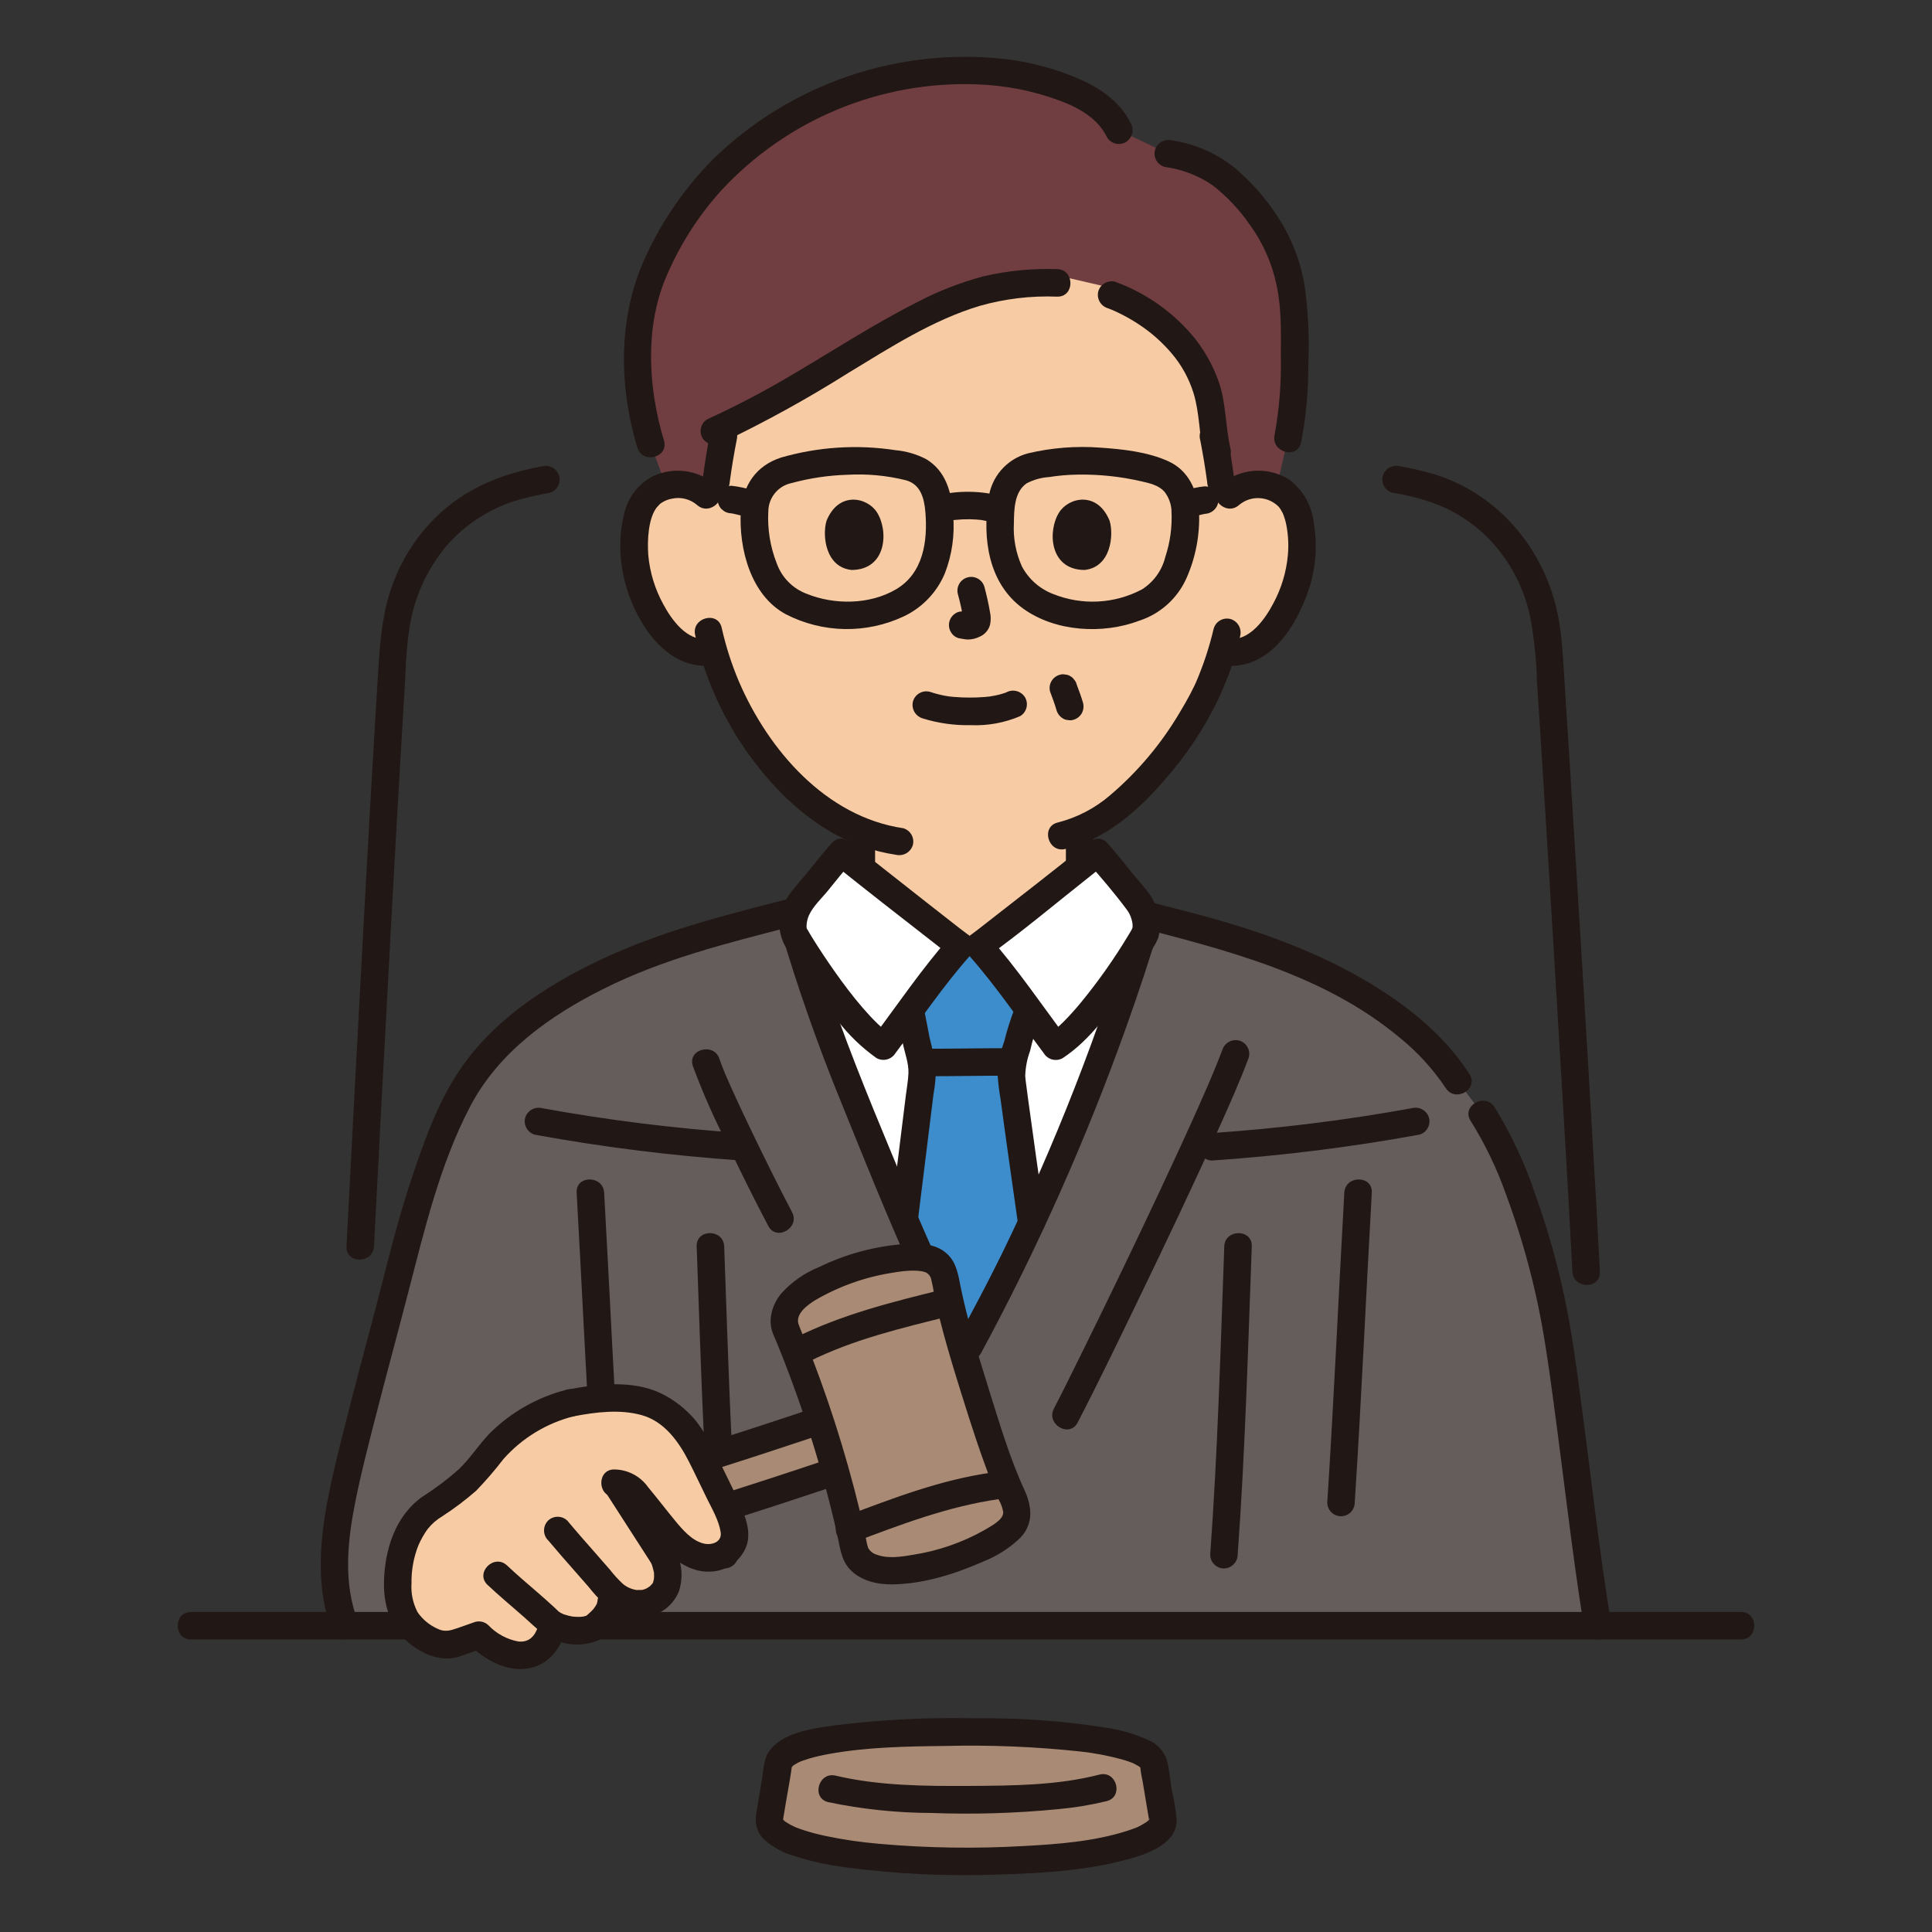 <?xml version="1.0" encoding="utf-8"?>
<!-- Generator: Adobe Illustrator 16.0.0, SVG Export Plug-In . SVG Version: 6.00 Build 0)  -->
<!DOCTYPE svg PUBLIC "-//W3C//DTD SVG 1.1//EN" "http://www.w3.org/Graphics/SVG/1.1/DTD/svg11.dtd">
<svg version="1.1" id="Layer_1" xmlns="http://www.w3.org/2000/svg" xmlns:xlink="http://www.w3.org/1999/xlink" x="0px" y="0px"
	 width="85px" height="85px" viewBox="0 0 85 85" enable-background="new 0 0 85 85" xml:space="preserve">
<rect x="0" y="0" width="85" height="85" fill="#333333" stroke="none"/>
<g>
	<path fill="#F7CBA4" d="M54.089,21.787c0.353-0.326,0.82-0.497,1.3-0.476c0.614-0.02,1.19,0.3,1.498,0.832
		c0.509,0.883,0.487,2.51,0.146,3.517c-0.242,0.713-0.639,1.804-1.595,2.585c-0.425,0.354-0.979,0.514-1.527,0.441l-0.146-0.025
		c-0.145,0.486-0.32,0.963-0.526,1.427c-0.411,1.117-2.795,5.198-5.738,6.424v1.292c0,0,0,0.142,0,0.339
		c-1.398,1.104-4.166,3.28-4.435,3.471h-0.818c-0.263-0.187-2.932-2.286-4.353-3.407v-0.326c0,0,0-0.772,0-1.305
		c-1.438-0.568-2.705-1.589-3.903-3.024c-1.189-1.437-2.072-3.102-2.594-4.893c-0.585,0.124-1.195-0.028-1.653-0.414
		c-0.956-0.782-1.353-1.873-1.594-2.585c-0.342-1.007-0.363-2.634,0.146-3.517c0.308-0.532,0.884-0.853,1.499-0.833
		c0.479-0.021,0.947,0.15,1.299,0.476c0,0-2.534-10.993,11.497-10.993S54.089,21.787,54.089,21.787z"/>
	<path fill="#703E41" d="M54.916,8.837c0.173,0.204,0.349,0.425,0.531,0.665c1.118,1.463,1.525,3.238,1.514,5.101
		c-0.012,1.772,0.031,3.152-0.302,4.7c0,0-0.263,1.143-0.5,2.177c-0.243-0.105-0.506-0.163-0.771-0.167
		c-0.479-0.021-0.947,0.15-1.3,0.476l-0.153-0.239l-0.387-1.661c-0.165-0.709-0.171-1.413-0.303-2.211
		c-0.479-2.837-2.886-4.447-4.344-5.009l-2.395-0.555c-2.691-0.073-4.343,0.551-6.773,1.942c-3.082,1.761-4.725,3.109-7.797,4.623
		c-0.18,0.835-0.325,1.678-0.434,2.527l-0.411,0.583c-0.352-0.326-0.82-0.497-1.299-0.476c-0.165,0.005-0.329,0.028-0.489,0.068
		c-0.334-0.913-0.676-1.846-0.676-1.846c-0.954-3.087-0.617-6.245,0.336-8.015c1.392-3.121,4.636-6.938,10.711-8.178
		c1.831-0.342,3.71-0.33,5.538,0.037c2.122,0.504,3.477,1.206,4.014,2.354l2.175,1.027C52.982,7.014,53.888,7.621,54.916,8.837z"/>
	<path fill="#FFFFFF" d="M42.396,59.213c-1.614-3.127-2.029-4.158-3.29-7.2c-1.698-4.095-3.014-7.197-4.222-11.403
		c0.037-0.368,0.182-0.718,0.417-1.004c0.525-0.607,1.186-1.486,1.722-2.086c0.227,0.185,4.873,3.847,5.225,4.097h0.818
		c0.354-0.25,4.997-3.912,5.226-4.097c0.536,0.6,1.197,1.479,1.722,2.086c0.232,0.282,0.377,0.626,0.415,0.99
		c-1.181,3.866-2.591,7.659-4.222,11.358c-1.06,2.479-2.248,4.903-3.56,7.259"/>
	<path fill="#211715" d="M31.521,21.359c-0.774-0.69-1.887-0.846-2.821-0.395c-0.648,0.35-1.107,0.971-1.25,1.693
		c-0.421,1.671,0.007,3.592,0.968,5.008c0.704,1.038,1.711,1.78,3.014,1.605c0.321-0.091,0.509-0.423,0.423-0.745
		c-0.096-0.317-0.423-0.502-0.745-0.423c-0.886,0.12-1.572-0.848-1.93-1.521c-0.367-0.667-0.591-1.404-0.659-2.163
		c-0.047-0.673,0.001-1.611,0.376-2.099c-0.042,0.055,0.082-0.088,0.097-0.103c0.035-0.043,0.078-0.079,0.126-0.104
		c0.134-0.086,0.284-0.145,0.44-0.172c0.391-0.087,0.799,0.015,1.104,0.274C31.242,22.735,32.102,21.882,31.521,21.359
		L31.521,21.359z"/>
	<path fill="#211715" d="M54.517,22.215c0.532-0.446,1.321-0.39,1.784,0.126c-0.086-0.106,0.028,0.05,0.043,0.072
		c0.034,0.054,0.065,0.111,0.094,0.168c0.075,0.183,0.131,0.373,0.165,0.567c0.076,0.419,0.096,0.846,0.058,1.27
		c-0.066,0.744-0.283,1.466-0.638,2.124c-0.357,0.684-1.05,1.681-1.951,1.56c-0.32-0.077-0.646,0.108-0.744,0.423
		c-0.088,0.322,0.101,0.656,0.422,0.747c2.114,0.285,3.344-1.776,3.891-3.524c0.263-0.89,0.317-1.828,0.161-2.743
		c-0.082-0.753-0.47-1.439-1.073-1.897c-0.963-0.616-2.218-0.513-3.067,0.252C53.08,21.882,53.938,22.736,54.517,22.215
		L54.517,22.215z"/>
	<path fill="#211715" d="M53.397,27.658c-0.191,0.812-0.453,1.605-0.782,2.371c-0.027,0.07,0.054-0.122,0.021-0.05
		c-0.011,0.022-0.02,0.046-0.03,0.068c-0.021,0.043-0.04,0.086-0.06,0.129c-0.058,0.121-0.118,0.24-0.18,0.358
		c-0.141,0.267-0.291,0.528-0.447,0.786c-0.812,1.384-1.851,2.623-3.073,3.663c-0.664,0.573-1.453,0.985-2.304,1.203
		c-0.759,0.176-0.438,1.343,0.321,1.167c1.748-0.404,3.204-1.679,4.346-3.006c0.985-1.107,1.808-2.35,2.441-3.689
		c0.039-0.086,0.076-0.174,0.112-0.262c0.017-0.039,0.088-0.207,0.019-0.048c0.097-0.222,0.191-0.444,0.276-0.67
		c0.212-0.552,0.381-1.12,0.506-1.698c0.08-0.321-0.105-0.649-0.423-0.745C53.819,27.149,53.488,27.337,53.397,27.658L53.397,27.658
		z"/>
	<path fill="#211715" d="M30.584,27.938c0.382,1.7,1.069,3.317,2.027,4.773c1.042,1.568,2.41,3.036,4.068,3.96
		c0.848,0.474,1.775,0.791,2.736,0.935c0.321,0.078,0.647-0.107,0.745-0.423c0.086-0.322-0.102-0.654-0.423-0.745
		c-3.396-0.502-5.93-3.435-7.226-6.45c-0.325-0.766-0.579-1.559-0.76-2.371c-0.172-0.759-1.34-0.438-1.167,0.322V27.938z"/>
	<path fill="#211715" d="M33.803,22.497c0.006-0.606,0.435-1.125,1.029-1.246c0.801-0.217,1.625-0.339,2.455-0.363
		c0.863-0.049,1.729,0.032,2.567,0.241c0.649,0.177,0.807,0.79,0.858,1.39c0.109,1.288-0.088,2.704-1.296,3.412
		c-1.15,0.674-2.699,0.689-3.919,0.196c-0.619-0.23-1.104-0.722-1.325-1.344c-0.286-0.726-0.412-1.505-0.37-2.284
		c0.044-0.779-1.167-0.776-1.21,0c-0.092,1.639,0.437,3.695,1.979,4.524c1.626,0.839,3.551,0.872,5.206,0.088
		c0.812-0.389,1.451-1.063,1.796-1.894c0.314-0.816,0.438-1.693,0.361-2.564c-0.064-0.965-0.3-1.916-1.183-2.451
		c-0.422-0.219-0.882-0.354-1.355-0.396c-1.681-0.258-3.398-0.147-5.032,0.324c-1.114,0.362-1.679,1.23-1.771,2.371
		c0.003,0.333,0.272,0.603,0.605,0.605C33.53,23.099,33.798,22.83,33.803,22.497z"/>
	<path fill="#211715" d="M52.751,22.497c-0.075-0.922-0.459-1.797-1.344-2.201c-0.911-0.417-2.016-0.535-3.006-0.602
		c-1.065-0.081-2.138,0.005-3.178,0.252c-0.936,0.248-1.623,1.043-1.734,2.004c-0.27,1.745-0.003,3.708,1.51,4.814
		c1.415,1.034,3.519,1.155,5.127,0.543c0.917-0.299,1.666-0.97,2.064-1.848c0.417-0.931,0.609-1.946,0.562-2.964
		c-0.044-0.775-1.255-0.78-1.211,0c0.034,0.684-0.059,1.368-0.275,2.018c-0.146,0.587-0.513,1.096-1.024,1.418
		c-1.207,0.639-2.634,0.714-3.901,0.206c-0.594-0.225-1.085-0.658-1.382-1.219c-0.269-0.598-0.389-1.252-0.352-1.907
		c0.009-0.599,0.016-1.369,0.561-1.746c0.307-0.161,0.645-0.255,0.99-0.277c0.419-0.066,0.842-0.103,1.267-0.107
		c0.938-0.015,1.875,0.084,2.789,0.295c0.358,0.081,0.769,0.171,1.021,0.463c0.19,0.246,0.298,0.546,0.308,0.857
		c0.008,0.331,0.274,0.597,0.605,0.605C52.48,23.1,52.749,22.83,52.751,22.497z"/>
	<path fill="#211715" d="M41.495,22.977c0.114-0.028,0.227-0.054,0.342-0.074c0.049-0.009,0.099-0.017,0.148-0.025
		c0.166-0.026-0.129,0.011,0.037-0.004c0.215-0.022,0.431-0.032,0.647-0.03c0.1,0.002,0.199,0.007,0.299,0.014
		c0.059,0.004,0.116,0.01,0.174,0.016c0.025,0.003,0.051,0.006,0.076,0.009c-0.079-0.011-0.083-0.011-0.013,0
		c0.214,0.036,0.426,0.083,0.635,0.141c0.322,0.089,0.656-0.101,0.745-0.423c0.089-0.323-0.101-0.656-0.423-0.745
		c-0.976-0.276-2.005-0.292-2.988-0.046c-0.32,0.091-0.508,0.422-0.423,0.744c0.094,0.318,0.423,0.505,0.745,0.423H41.495z"/>
	<path fill="#211715" d="M52.63,22.695c0.161-0.037,0.319-0.082,0.482-0.104l-0.16,0.022c0.017-0.002,0.033-0.005,0.05-0.006
		c0.331-0.009,0.597-0.275,0.605-0.605l-0.021-0.161c-0.028-0.101-0.082-0.193-0.155-0.267l-0.123-0.095
		c-0.093-0.054-0.198-0.083-0.306-0.083c-0.146,0.015-0.292,0.039-0.436,0.07c-0.086,0.02-0.172,0.043-0.259,0.062
		c-0.149,0.048-0.276,0.146-0.361,0.277c-0.044,0.067-0.069,0.145-0.072,0.225c-0.018,0.08-0.015,0.164,0.011,0.241l0.062,0.145
		c0.053,0.09,0.127,0.165,0.217,0.217l0.145,0.061C52.413,22.723,52.524,22.723,52.63,22.695L52.63,22.695z"/>
	<path fill="#211715" d="M32.997,21.529c-0.107-0.025-0.212-0.052-0.319-0.076c-0.165-0.036-0.331-0.063-0.499-0.081
		c-0.159,0.006-0.311,0.068-0.429,0.176c-0.107,0.118-0.17,0.27-0.176,0.429l0.021,0.161c0.028,0.101,0.082,0.193,0.156,0.267
		l0.123,0.095c0.093,0.054,0.198,0.083,0.305,0.083c0.021,0.002,0.042,0.005,0.062,0.008l-0.161-0.022
		c0.202,0.028,0.396,0.083,0.594,0.129c0.078,0.025,0.162,0.029,0.242,0.01c0.08-0.003,0.158-0.028,0.225-0.071
		c0.131-0.085,0.229-0.213,0.277-0.362l0.021-0.161c0-0.107-0.028-0.213-0.083-0.305c-0.081-0.136-0.21-0.235-0.362-0.278
		L32.997,21.529z"/>
	<path fill="#211715" d="M46.511,11.841c-1.093-0.038-2.186,0.069-3.249,0.318c-1.024,0.273-2.015,0.661-2.952,1.157
		c-1.98,1.004-3.833,2.226-5.75,3.343c-1.115,0.651-2.262,1.246-3.437,1.783c-0.287,0.17-0.383,0.539-0.217,0.828
		c0.174,0.282,0.539,0.377,0.828,0.217c1.928-0.919,3.8-1.951,5.606-3.091c1.821-1.106,3.702-2.319,5.758-2.937
		c1.108-0.316,2.261-0.454,3.413-0.408C47.29,13.069,47.289,11.858,46.511,11.841z"/>
	<path fill="#211715" d="M31.25,19.017c-0.143,0.725-0.256,1.455-0.352,2.187c-0.001,0.161,0.062,0.315,0.176,0.429
		c0.237,0.237,0.62,0.237,0.856,0c0.105-0.119,0.167-0.27,0.176-0.429c0.007-0.052,0.014-0.104,0.021-0.156l-0.022,0.161
		c0.084-0.626,0.188-1.249,0.31-1.87c0.039-0.157,0.017-0.324-0.061-0.466c-0.168-0.289-0.539-0.386-0.828-0.218
		c-0.136,0.08-0.236,0.21-0.278,0.362H31.25z"/>
	<path fill="#211715" d="M52.801,19.339c0.122,0.62,0.225,1.243,0.31,1.869l-0.022-0.161c0.008,0.052,0.015,0.104,0.021,0.156
		c0.005,0.16,0.067,0.312,0.176,0.429c0.236,0.237,0.62,0.237,0.856,0c0.116-0.112,0.18-0.267,0.177-0.429
		c-0.096-0.732-0.21-1.463-0.352-2.187c-0.091-0.321-0.423-0.509-0.745-0.422c-0.316,0.096-0.503,0.423-0.423,0.745H52.801z"/>
	<path fill="#211715" d="M48.743,13.562c0.06,0.023,0.12,0.046,0.18,0.07c0.039,0.016,0.035,0.014-0.011-0.005
		c0.037,0.016,0.073,0.032,0.11,0.048c0.114,0.053,0.229,0.106,0.341,0.164c0.258,0.132,0.508,0.278,0.75,0.438
		c0.535,0.352,1.018,0.779,1.433,1.268c0.438,0.514,0.767,1.111,0.966,1.755c0.272,0.894,0.244,1.841,0.454,2.75
		c0.177,0.759,1.344,0.438,1.168-0.322c-0.224-0.966-0.186-1.975-0.51-2.921c-0.271-0.776-0.685-1.495-1.221-2.117
		c-0.901-1.034-2.05-1.823-3.338-2.293c-0.322-0.086-0.653,0.102-0.745,0.423C48.239,13.139,48.426,13.468,48.743,13.562
		L48.743,13.562z"/>
	<path fill="#211715" d="M51.239,7.343c0.75,0.101,1.466,0.373,2.093,0.796c0.64,0.495,1.198,1.086,1.656,1.752
		c0.58,0.796,0.982,1.707,1.179,2.672c0.219,1.024,0.189,2.064,0.184,3.105c0.026,1.164-0.066,2.328-0.275,3.473
		c-0.159,0.76,1.008,1.084,1.168,0.322c0.217-1.121,0.322-2.26,0.315-3.401c0.055-1.174-0.001-2.351-0.165-3.515
		c-0.181-1.073-0.582-2.098-1.179-3.008c-0.531-0.823-1.183-1.561-1.935-2.189c-0.789-0.62-1.727-1.025-2.72-1.174
		c-0.321-0.078-0.647,0.107-0.744,0.423C50.729,6.92,50.918,7.252,51.239,7.343L51.239,7.343z"/>
	<path fill="#211715" d="M49.749,5.427c-0.417-0.863-1.221-1.466-2.072-1.863C46.588,3.067,45.429,2.742,44.24,2.6
		c-4.729-0.533-9.447,1.08-12.86,4.396c-1.208,1.219-2.198,2.637-2.926,4.191c-1.267,2.642-1.251,5.734-0.41,8.509
		c0.226,0.744,1.395,0.426,1.167-0.322c-0.683-2.25-0.851-4.899,0.066-7.115c0.592-1.424,1.422-2.736,2.456-3.881
		c2.893-3.121,7.002-4.826,11.255-4.667c1.244,0.042,2.474,0.285,3.642,0.718c0.874,0.326,1.682,0.8,2.072,1.608
		c0.171,0.286,0.539,0.383,0.828,0.217C49.814,6.081,49.91,5.715,49.749,5.427L49.749,5.427z"/>
	<path fill="#211715" d="M42.144,26.146c0.104,0.375,0.187,0.755,0.249,1.14l-0.021-0.161c0.007,0.052,0.009,0.105,0.004,0.157
		l0.022-0.161c-0.003,0.024-0.009,0.048-0.018,0.071l0.061-0.145c-0.007,0.016-0.015,0.031-0.025,0.046l0.095-0.123
		c-0.011,0.014-0.024,0.026-0.038,0.037l0.123-0.095c-0.028,0.018-0.059,0.034-0.09,0.048L42.65,26.9
		c-0.049,0.021-0.1,0.036-0.151,0.044l0.16-0.021c-0.047,0.005-0.095,0.005-0.143,0l0.161,0.021
		c-0.054-0.008-0.106-0.021-0.16-0.028c-0.079-0.025-0.162-0.029-0.242-0.011c-0.08,0.003-0.158,0.028-0.225,0.072
		c-0.289,0.169-0.386,0.54-0.217,0.828c0.078,0.138,0.208,0.238,0.362,0.277c0.125,0.017,0.245,0.048,0.372,0.054
		c0.191,0.001,0.38-0.044,0.55-0.131c0.219-0.099,0.382-0.292,0.442-0.524c0.039-0.187,0.037-0.379-0.006-0.564
		c-0.062-0.367-0.146-0.731-0.241-1.091c-0.089-0.323-0.422-0.512-0.744-0.423C42.246,25.492,42.056,25.825,42.144,26.146
		L42.144,26.146z"/>
	<path fill="#211715" d="M36.364,22.912c-0.19,0.619-0.066,2.043,1.105,2.164c1.55-0.009,1.632-1.73,1.11-2.54
		C38.153,21.874,36.897,21.598,36.364,22.912z"/>
	<path fill="#211715" d="M48.818,22.912c0.19,0.619,0.066,2.043-1.106,2.164c-1.549-0.009-1.631-1.73-1.109-2.54
		C47.029,21.874,48.284,21.598,48.818,22.912z"/>
	<path fill="#211715" d="M40.591,31.606c0.687,0.213,1.404,0.314,2.122,0.298c0.743,0.031,1.483-0.104,2.168-0.396
		c0.287-0.17,0.384-0.539,0.217-0.828c-0.174-0.282-0.538-0.377-0.828-0.217c-0.004,0.001-0.054,0.023-0.054,0.025l-0.02,0.008
		c0.105-0.044,0.136-0.057,0.09-0.038c-0.049,0.014-0.096,0.036-0.144,0.05c-0.117,0.037-0.235,0.068-0.355,0.092
		c-0.084,0.018-0.168,0.029-0.252,0.044c-0.069,0.013,0.099-0.01-0.021,0.002c-0.057,0.006-0.113,0.012-0.17,0.017
		c-0.234,0.021-0.47,0.028-0.706,0.027c-0.23,0-0.46-0.01-0.689-0.03c-0.046-0.004-0.092-0.009-0.138-0.014
		c-0.062-0.006-0.107-0.014-0.019,0c-0.083-0.012-0.166-0.025-0.248-0.041c-0.214-0.042-0.425-0.099-0.632-0.168
		c-0.322-0.086-0.654,0.102-0.745,0.423c-0.081,0.321,0.105,0.649,0.423,0.745H40.591z"/>
	<path fill="#211715" d="M46.201,30.432c0.102,0.269,0.202,0.538,0.282,0.814c0.044,0.151,0.144,0.28,0.277,0.361
		c0.067,0.044,0.146,0.069,0.226,0.072c0.08,0.018,0.163,0.014,0.241-0.011c0.151-0.042,0.281-0.142,0.361-0.277
		c0.08-0.142,0.103-0.309,0.062-0.466c-0.08-0.276-0.181-0.545-0.282-0.814c-0.018-0.077-0.055-0.148-0.108-0.206
		c-0.042-0.065-0.101-0.119-0.17-0.156c-0.067-0.044-0.145-0.068-0.225-0.072c-0.08-0.019-0.164-0.015-0.241,0.011
		c-0.152,0.042-0.282,0.142-0.362,0.277C46.178,30.106,46.156,30.275,46.201,30.432L46.201,30.432z"/>
	<path fill="#211715" d="M70.39,55.949c-0.105-2.063-0.226-4.126-0.346-6.188c-0.163-2.794-0.33-5.588-0.5-8.382
		c-0.163-2.676-0.329-5.352-0.497-8.027c-0.065-1.032-0.132-2.064-0.198-3.097c-0.061-0.918-0.094-1.847-0.23-2.758
		c-0.465-3.093-2.568-5.764-5.609-6.659c-0.47-0.133-0.946-0.242-1.428-0.325c-0.32-0.08-0.647,0.106-0.744,0.423
		c-0.086,0.322,0.103,0.653,0.423,0.745c0.828,0.12,1.636,0.354,2.398,0.698c0.57,0.279,1.1,0.635,1.571,1.06
		c1.053,0.977,1.78,2.254,2.084,3.657c0.179,0.949,0.281,1.91,0.306,2.875c0.063,0.966,0.125,1.933,0.187,2.9
		c0.164,2.582,0.324,5.165,0.48,7.747c0.17,2.78,0.337,5.562,0.501,8.343c0.126,2.146,0.252,4.294,0.363,6.441
		c0.01,0.183,0.019,0.364,0.028,0.547C69.218,56.726,70.429,56.73,70.39,55.949L70.39,55.949z"/>
	<path fill="#3D8DCC" d="M42.396,59.213c-1.286-2.494-1.812-3.655-2.612-5.567c0.406-3.329,0.79-6.313,0.79-6.432
		c-0.011-0.275-0.053-0.549-0.126-0.814c-0.03-0.121-0.058-0.242-0.083-0.366c-0.133-0.605-0.159-0.915-0.315-1.556
		c0,0-0.002-0.013-0.007-0.036c0.749-1.009,1.654-2.206,2.205-2.825h0.818c0.549,0.617,1.445,1.802,2.191,2.807l-0.072,0.194
		c-0.161,0.404-0.289,0.821-0.384,1.246c-0.168,0.464-0.27,0.95-0.303,1.442c-0.002,0.195,0.407,3.084,0.892,6.49
		c-0.82,1.799-1.511,3.137-2.743,5.418"/>
	<path fill="#645D5C" d="M42.396,59.213c-1.614-3.127-2.029-4.158-3.29-7.2c-1.759-4.241-3.107-7.417-4.349-11.857
		c-0.512,0.132-2.393,0.617-3.081,0.804c-5.238,1.415-8.81,3.662-10.605,5.978c-0.129,0.166-0.25,0.333-0.361,0.502
		c-1.521,2.295-2.676,6.586-3.332,9.259c0,0-1.626,6.054-2.141,8.331c-0.469,2.086-0.845,4.349-0.114,6.354
		c0.018,0.047,0.035,0.095,0.055,0.143h55.11c-0.588-3.571-1.029-7.897-1.686-12.337c-0.547-3.697-1.965-8.028-3.377-10.177
		l-1.097-1.445c-1.607-2.532-5.336-5.062-11.048-6.606c-0.535-0.146-1.79-0.472-2.562-0.671c-1.198,3.974-2.639,7.869-4.312,11.666
		c-1.061,2.479-2.248,4.903-3.56,7.259"/>
	<path fill="#A98A75" d="M34.016,80.475c-0.109-0.105-0.173-0.249-0.179-0.401l0.419-2.517c0.303-0.948,3.369-1.353,8.244-1.353
		c4.857,0,7.961,0.517,8.244,1.353l0.419,2.517c0,1.066-3.422,1.813-8.663,1.813C38.111,81.887,34.803,81.327,34.016,80.475z"/>
	<path fill="#211715" d="M34.444,80.047c-0.068-0.083-0.054,0.31-0.012,0.119c0.017-0.074,0.025-0.151,0.038-0.228l0.125-0.748
		c0.078-0.468,0.173-0.936,0.234-1.405c0.009-0.03,0.015-0.062,0.02-0.092c0.002,0.039-0.07,0.142-0.017,0.05
		c0.064-0.11-0.071,0.048-0.013,0.012c0.027-0.021,0.052-0.047,0.074-0.074c0.076-0.094-0.091,0.052-0.007,0.003
		c0.076-0.044,0.146-0.094,0.224-0.134c0.043-0.022,0.088-0.042,0.132-0.062c0.061-0.028-0.04,0.018-0.042,0.018
		c0.029-0.011,0.058-0.022,0.087-0.033c0.111-0.04,0.223-0.077,0.336-0.111c0.271-0.077,0.547-0.141,0.825-0.19
		c1.661-0.307,3.44-0.339,5.153-0.357c1.979-0.049,3.958,0.032,5.927,0.243c0.612,0.067,1.218,0.182,1.812,0.343
		c0.108,0.03,0.217,0.063,0.323,0.101c0.053,0.019,0.104,0.038,0.155,0.058c0.082,0.03-0.098-0.045-0.021-0.011
		c0.024,0.012,0.05,0.022,0.075,0.035c0.074,0.037,0.146,0.075,0.217,0.117c0.02,0.011,0.135,0.096,0.047,0.027
		c-0.088-0.067,0.02,0.028,0.04,0.041c0.072,0.045,0.036,0.042-0.018-0.032c0.017,0.022,0.03,0.047,0.043,0.072
		c-0.02-0.041-0.03-0.143-0.029-0.034c0.017,0.186,0.047,0.369,0.091,0.55l0.266,1.596l0.039,0.235
		c0.025,0.151-0.009-0.012-0.01-0.043c0,0.024,0.036-0.165,0-0.051c-0.025,0.08,0.015-0.142,0.015-0.037
		c0,0.025-0.042,0.062-0.052,0.082c0.041-0.083,0.078-0.079,0.005-0.019c-0.028,0.023-0.058,0.052-0.085,0.078
		c-0.069,0.066,0.106-0.062-0.009,0.003c-0.09,0.051-0.176,0.11-0.268,0.157c-0.041,0.021-0.084,0.04-0.125,0.061
		c-0.029,0.014-0.06,0.026-0.089,0.039c0.008-0.003,0.094-0.038,0.027-0.013c-0.128,0.05-0.258,0.096-0.39,0.138
		c-1.459,0.466-3.034,0.587-4.555,0.667c-2.114,0.122-4.234,0.09-6.343-0.097c-0.794-0.067-1.583-0.182-2.363-0.345
		c-0.312-0.067-0.621-0.145-0.925-0.242c-0.129-0.041-0.256-0.087-0.382-0.136c-0.111-0.042,0.054,0.028-0.048-0.021
		c-0.058-0.027-0.117-0.055-0.174-0.084c-0.089-0.047-0.172-0.103-0.257-0.154c-0.093-0.057,0.076,0.075,0.003,0.003
		C34.51,80.108,34.475,80.079,34.444,80.047c-0.54-0.565-1.395,0.291-0.857,0.855c0.4,0.364,0.882,0.629,1.405,0.77
		c0.725,0.228,1.468,0.39,2.222,0.483c2.205,0.294,4.43,0.399,6.652,0.318c1.863-0.051,3.783-0.16,5.595-0.629
		c0.83-0.215,2.306-0.655,2.307-1.747c-0.035-0.445-0.105-0.887-0.21-1.32c-0.076-0.452-0.113-0.932-0.229-1.374
		c-0.146-0.396-0.454-0.711-0.848-0.865c-0.543-0.243-1.115-0.413-1.702-0.507c-1.935-0.314-3.893-0.459-5.852-0.432
		c-2.074-0.049-4.148,0.054-6.207,0.309c-0.949,0.135-2.384,0.31-2.935,1.226c-0.197,0.328-0.202,0.787-0.262,1.153
		c-0.086,0.519-0.177,1.037-0.259,1.557c-0.064,0.384,0.055,0.776,0.323,1.059c0.238,0.234,0.619,0.234,0.856,0
		C34.672,80.663,34.673,80.286,34.444,80.047z"/>
	<path fill="#211715" d="M36.441,79.287c1.489,0.311,3.005,0.471,4.526,0.476c1.858,0.07,3.72,0.015,5.57-0.166
		c0.727-0.065,1.447-0.184,2.155-0.355c0.754-0.194,0.435-1.361-0.321-1.167c-1.827,0.474-3.801,0.487-5.675,0.498
		c-1.961,0.011-4.013,0.002-5.933-0.452c-0.757-0.18-1.081,0.987-0.322,1.167H36.441z"/>
	<path fill="#211715" d="M64.652,47.259c-1.144-1.785-2.881-3.137-4.697-4.187c-2.312-1.337-4.845-2.209-7.418-2.885
		c-0.834-0.219-1.67-0.436-2.505-0.65c-0.755-0.195-1.077,0.973-0.322,1.167c4.165,1.074,8.527,2.142,11.9,4.973
		c0.771,0.627,1.444,1.366,1.996,2.193C64.025,48.524,65.074,47.918,64.652,47.259L64.652,47.259z"/>
	<path fill="#211715" d="M62.125,48.754c-2.908,0.529-5.845,0.895-8.795,1.094c-0.331,0.008-0.598,0.274-0.605,0.605
		c0.003,0.333,0.272,0.603,0.605,0.605c3.058-0.208,6.102-0.587,9.117-1.138c0.32-0.091,0.509-0.423,0.423-0.745
		C62.775,48.858,62.446,48.672,62.125,48.754L62.125,48.754z"/>
	<path fill="#211715" d="M64.704,49.316c0.637,1.021,1.159,2.108,1.559,3.244c0.519,1.398,0.945,2.829,1.278,4.283
		c0.361,1.562,0.578,3.146,0.793,4.732c0.225,1.656,0.43,3.316,0.644,4.974c0.221,1.716,0.448,3.429,0.728,5.135
		c0.091,0.32,0.422,0.509,0.744,0.423c0.317-0.095,0.504-0.423,0.423-0.745c-0.521-3.18-0.871-6.386-1.299-9.579
		c-0.217-1.618-0.421-3.242-0.77-4.838c-0.318-1.467-0.73-2.911-1.234-4.325c-0.452-1.371-1.063-2.685-1.82-3.915
		C65.325,48.055,64.276,48.661,64.704,49.316L64.704,49.316z"/>
	<path fill="#211715" d="M43.169,59.519c2.499-4.631,4.641-9.446,6.406-14.404c0.541-1.514,1.042-3.04,1.504-4.581
		c0.225-0.747-0.943-1.066-1.168-0.321c-1.539,5.149-3.497,10.165-5.855,14.995c-0.613,1.249-1.27,2.477-1.932,3.701
		C41.754,59.594,42.799,60.205,43.169,59.519L43.169,59.519z"/>
	<path fill="#211715" d="M8.404,72.13h68.191c0.779,0,0.78-1.211,0-1.211H8.404C7.625,70.919,7.624,72.13,8.404,72.13z"/>
	<path fill="#211715" d="M40.751,47.35c1.211,0,2.421-0.025,3.632-0.025c0.334,0,0.605-0.271,0.605-0.605s-0.271-0.605-0.605-0.605
		c-1.211,0-2.421,0.025-3.632,0.025c-0.334,0-0.605,0.271-0.605,0.605S40.417,47.35,40.751,47.35z"/>
	<path fill="#211715" d="M39.466,44.639c0.098,0.412,0.168,0.828,0.25,1.243c0.084,0.427,0.269,0.896,0.252,1.333
		c-0.012,0.323-0.074,0.651-0.114,0.973c-0.22,1.785-0.445,3.57-0.663,5.355c0.002,0.334,0.272,0.604,0.605,0.605
		c0.331-0.008,0.597-0.274,0.605-0.605c0.221-1.807,0.449-3.613,0.671-5.42c0.063-0.338,0.097-0.682,0.101-1.025
		c-0.056-0.485-0.147-0.966-0.273-1.438c-0.091-0.447-0.164-0.897-0.27-1.342c-0.181-0.757-1.349-0.437-1.167,0.321L39.466,44.639z"
		/>
	<path fill="#211715" d="M45.968,53.597c-0.25-1.757-0.503-3.513-0.74-5.271c-0.016-0.114-0.055-0.408-0.081-0.617
		c-0.016-0.123-0.036-0.248-0.041-0.371c0.011-0.375,0.082-0.745,0.212-1.097c0.102-0.447,0.231-0.888,0.39-1.318
		c0.158-0.29,0.063-0.653-0.217-0.828c-0.289-0.166-0.658-0.069-0.828,0.217c-0.192,0.488-0.353,0.989-0.479,1.499
		c-0.176,0.482-0.274,0.99-0.291,1.503c0.024,0.349,0.067,0.696,0.127,1.041c0.249,1.855,0.516,3.71,0.779,5.563
		c0.091,0.321,0.423,0.51,0.745,0.423c0.316-0.096,0.502-0.423,0.422-0.744L45.968,53.597z"/>
	<path fill="#211715" d="M37.289,36.979v0.904c0.001,0.16,0.065,0.313,0.177,0.429c0.236,0.237,0.619,0.237,0.856,0.001
		c0,0,0.001-0.001,0.001-0.001c0.111-0.115,0.174-0.269,0.177-0.429v-0.904c-0.002-0.16-0.065-0.314-0.177-0.429
		c-0.236-0.237-0.619-0.238-0.856-0.001c0,0-0.001,0.001-0.001,0.001C37.354,36.666,37.291,36.819,37.289,36.979z"/>
	<path fill="#211715" d="M46.895,36.924v0.933h1.211v-0.052c-0.002-0.161-0.065-0.314-0.177-0.429
		c-0.236-0.237-0.619-0.237-0.856-0.001c0,0-0.001,0.001-0.001,0.001c-0.111,0.115-0.175,0.269-0.177,0.429v0.052
		c0.002,0.16,0.064,0.314,0.177,0.429c0.235,0.237,0.619,0.237,0.855,0.001c0.001,0,0.001-0.001,0.002-0.001
		c0.111-0.115,0.175-0.269,0.177-0.429v-0.933c-0.002-0.161-0.065-0.314-0.177-0.429c-0.236-0.237-0.619-0.238-0.856-0.002
		c0,0-0.001,0.001-0.001,0.002C46.96,36.61,46.896,36.764,46.895,36.924L46.895,36.924z"/>
	<path fill="#211715" d="M34.291,40.738c0.789,2.688,1.718,5.332,2.783,7.922c0.968,2.394,1.933,4.797,2.989,7.153
		c0.562,1.255,1.18,2.483,1.81,3.705c0.357,0.693,1.402,0.082,1.045-0.61c-1.054-2.043-2.009-4.116-2.89-6.238
		c-1.066-2.57-2.158-5.133-3.107-7.749c-0.539-1.484-1.027-2.986-1.463-4.505C35.244,39.669,34.075,39.987,34.291,40.738
		L34.291,40.738z"/>
	<path fill="#211715" d="M15.762,71.364c-0.687-1.72-0.467-3.632-0.108-5.399c0.236-1.165,0.534-2.318,0.828-3.47
		c0.479-1.873,0.987-3.737,1.472-5.608c0.721-2.776,1.393-5.646,2.73-8.205c1.255-2.401,3.511-3.999,5.886-5.186
		c2.598-1.299,5.402-1.998,8.199-2.72l0.278-0.071c0.754-0.193,0.434-1.362-0.322-1.167c-2.612,0.672-5.223,1.32-7.7,2.412
		c-2.583,1.139-5.208,2.751-6.81,5.141c-0.866,1.292-1.436,2.793-1.938,4.256c-0.521,1.516-0.949,3.062-1.34,4.616
		c-0.454,1.804-0.949,3.597-1.414,5.397c-0.289,1.119-0.579,2.238-0.838,3.365c-0.423,1.839-0.762,3.745-0.454,5.63
		c0.072,0.455,0.194,0.901,0.363,1.33c0.097,0.315,0.423,0.501,0.745,0.423C15.659,72.018,15.848,71.686,15.762,71.364
		L15.762,71.364z"/>
	<path fill="#211715" d="M53.774,46.203c-0.144,0.382-0.298,0.76-0.456,1.135c0.044-0.104-0.02,0.046-0.033,0.079
		c-0.021,0.05-0.044,0.102-0.065,0.153c-0.054,0.124-0.107,0.248-0.161,0.372c-0.112,0.258-0.226,0.515-0.34,0.771
		c-0.531,1.193-1.08,2.379-1.635,3.562c-1.135,2.42-2.293,4.827-3.477,7.223c-0.408,0.828-0.815,1.656-1.24,2.476
		c-0.357,0.69,0.687,1.304,1.046,0.611c0.933-1.804,1.814-3.636,2.698-5.464c1.196-2.476,2.38-4.957,3.506-7.466
		c0.464-1.033,0.929-2.068,1.325-3.13c0.086-0.322-0.103-0.653-0.423-0.745C54.198,45.698,53.87,45.885,53.774,46.203L53.774,46.203
		z"/>
	<path fill="#211715" d="M30.484,46.905c0.446,1.203,0.967,2.378,1.559,3.518c0.568,1.18,1.147,2.355,1.758,3.514
		c0.363,0.689,1.409,0.078,1.045-0.611c-0.598-1.135-1.165-2.285-1.722-3.439c-0.316-0.656-0.628-1.312-0.926-1.976
		c-0.065-0.144-0.128-0.287-0.191-0.431c-0.025-0.058-0.051-0.114-0.076-0.172c-0.029-0.067-0.032-0.074-0.008-0.02
		c-0.015-0.034-0.029-0.069-0.043-0.104c-0.082-0.198-0.161-0.397-0.229-0.601c-0.247-0.734-1.417-0.42-1.167,0.322H30.484z"/>
	<path fill="#211715" d="M59.144,52.474c-0.256,4.542-0.456,9.088-0.75,13.629c0,0.334,0.271,0.605,0.605,0.605
		c0.334,0,0.604-0.271,0.604-0.605c0.295-4.54,0.494-9.087,0.75-13.629C60.397,51.695,59.187,51.697,59.144,52.474z"/>
	<path fill="#211715" d="M53.863,54.836c-0.164,4.522-0.291,9.05-0.619,13.565c0.003,0.333,0.271,0.603,0.605,0.604
		c0.331-0.006,0.599-0.273,0.604-0.604c0.328-4.515,0.454-9.043,0.62-13.565C55.102,54.057,53.892,54.058,53.863,54.836
		L53.863,54.836z"/>
	<path fill="#211715" d="M23.529,49.921c3.015,0.551,6.059,0.93,9.117,1.138c0.334,0,0.605-0.271,0.605-0.605
		s-0.271-0.605-0.605-0.605c-2.95-0.199-5.886-0.564-8.795-1.094c-0.321-0.08-0.648,0.105-0.745,0.422
		C23.021,49.498,23.209,49.83,23.529,49.921L23.529,49.921z"/>
	<path fill="#211715" d="M25.37,52.474c0.256,4.542,0.457,9.088,0.75,13.629c0.008,0.331,0.274,0.598,0.605,0.605
		c0.333-0.003,0.602-0.272,0.605-0.605c-0.294-4.54-0.494-9.087-0.75-13.629C26.537,51.699,25.326,51.693,25.37,52.474z"/>
	<path fill="#211715" d="M30.651,54.836c0.164,4.522,0.29,9.05,0.619,13.565c0.008,0.331,0.274,0.597,0.605,0.604
		c0.333-0.002,0.603-0.271,0.605-0.604c-0.328-4.515-0.454-9.043-0.619-13.565C31.833,54.059,30.622,54.056,30.651,54.836
		L30.651,54.836z"/>
	<path fill="#FFFFFF" d="M48.291,37.52c0.536,0.6,1.197,1.479,1.722,2.087c0.309,0.357,0.536,1.014,0.36,1.487
		c-0.202,0.404-2.43,3.976-3.931,4.937c-0.474-0.631-2.438-3.357-3.377-4.414C43.418,41.366,48.062,37.704,48.291,37.52z"/>
	<path fill="#FFFFFF" d="M37.022,37.52c-0.536,0.6-1.197,1.479-1.722,2.087c-0.309,0.357-0.536,1.014-0.36,1.487
		c0.202,0.404,2.429,3.976,3.93,4.937c0.474-0.631,2.438-3.357,3.377-4.414C41.895,41.366,37.25,37.704,37.022,37.52z"/>
	<path fill="#211715" d="M47.862,37.948c0.593,0.668,1.19,1.37,1.722,2.087c0.087,0.117,0.152,0.249,0.193,0.389
		c0.026,0.079,0.043,0.161,0.051,0.244c0.002,0.031-0.002,0.064,0.003,0.096c0,0.002-0.022,0.149-0.002,0.064
		c0.014-0.057-0.032,0.059-0.049,0.089c-0.04,0.069-0.081,0.139-0.123,0.207c-0.622,1.037-1.318,2.027-2.085,2.963
		c-0.246,0.298-0.502,0.589-0.775,0.861c-0.118,0.117-0.239,0.231-0.365,0.34c-0.031,0.027-0.144,0.118-0.126,0.105
		c0.006-0.004-0.122,0.086-0.167,0.115l0.828,0.217c-1.139-1.521-2.212-3.111-3.472-4.536l-0.122,0.95
		c1.589-1.138,3.096-2.412,4.63-3.624c0.239-0.189,0.479-0.376,0.718-0.568c0.233-0.237,0.233-0.619,0-0.856
		c-0.24-0.229-0.617-0.229-0.856,0c-1.46,1.178-2.944,2.327-4.424,3.481c-0.092,0.071-0.183,0.143-0.274,0.214l-0.128,0.099
		c-0.108,0.084,0.069-0.053-0.003,0.003c-0.091,0.069-0.181,0.14-0.273,0.206c-0.29,0.18-0.38,0.56-0.201,0.85
		c0.022,0.036,0.049,0.07,0.078,0.102c1.192,1.349,2.205,2.853,3.283,4.292c0.173,0.283,0.538,0.379,0.828,0.217
		c1.234-0.807,2.148-2.14,2.979-3.331c0.343-0.492,0.676-0.992,0.985-1.505c0.098-0.146,0.179-0.3,0.244-0.462
		c0.142-0.506,0.088-1.047-0.151-1.516c-0.225-0.495-0.652-0.9-0.99-1.32c-0.359-0.447-0.715-0.898-1.096-1.328
		C48.2,36.507,47.348,37.366,47.862,37.948z"/>
	<path fill="#211715" d="M36.594,37.091c-0.334,0.378-0.649,0.771-0.964,1.164c-0.315,0.393-0.671,0.762-0.952,1.175
		c-0.46,0.632-0.519,1.472-0.151,2.162c0.683,1.154,1.455,2.254,2.309,3.289c0.489,0.642,1.072,1.205,1.73,1.672
		c0.29,0.16,0.655,0.064,0.829-0.218c1.078-1.438,2.09-2.943,3.283-4.291c0.234-0.247,0.226-0.638-0.021-0.872
		c-0.031-0.03-0.065-0.057-0.103-0.079c-0.072-0.051-0.142-0.105-0.211-0.159l-0.088-0.067c-0.083-0.064,0.097,0.075,0.008,0.006
		l-0.254-0.197c-0.405-0.315-0.809-0.631-1.212-0.948c-0.883-0.693-1.766-1.387-2.647-2.083c-0.233-0.184-0.467-0.366-0.698-0.553
		C37.211,36.864,36.835,36.864,36.594,37.091c-0.233,0.237-0.233,0.619,0.001,0.856c1.479,1.193,2.983,2.358,4.482,3.526
		c0.287,0.223,0.57,0.453,0.866,0.666l-0.123-0.951c-1.26,1.426-2.333,3.016-3.472,4.537l0.828-0.218
		c-0.054-0.035-0.106-0.071-0.159-0.109c-0.052-0.037-0.003,0,0.007,0.006c-0.024-0.018-0.048-0.037-0.071-0.057
		c-0.116-0.098-0.229-0.198-0.338-0.303c-0.237-0.228-0.459-0.471-0.674-0.72c-0.445-0.517-0.854-1.063-1.246-1.621
		c-0.328-0.468-0.646-0.944-0.947-1.43c-0.084-0.137-0.167-0.273-0.246-0.413c-0.012-0.019-0.023-0.038-0.033-0.059
		c0.039,0.101,0.014,0,0.015-0.045c0.002-0.169,0.039-0.335,0.107-0.488c0.189-0.413,0.58-0.765,0.861-1.116
		c0.328-0.406,0.652-0.814,0.998-1.205C37.966,37.366,37.112,36.507,36.594,37.091z"/>
	<path fill="#211715" d="M16.454,54.836c0.101-1.994,0.205-3.988,0.312-5.981c0.141-2.652,0.284-5.304,0.429-7.956
		c0.139-2.543,0.282-5.086,0.429-7.629c0.058-0.987,0.116-1.974,0.177-2.96c0.05-0.826,0.066-1.67,0.186-2.49
		c0.177-1.412,0.759-2.742,1.677-3.829c0.846-0.962,1.951-1.66,3.183-2.01c0.438-0.124,0.883-0.216,1.332-0.298
		c0.321-0.091,0.509-0.423,0.423-0.745c-0.095-0.318-0.423-0.504-0.745-0.423c-1.539,0.281-2.928,0.789-4.157,1.771
		c-1.125,0.922-1.975,2.136-2.455,3.51c-0.417,1.153-0.518,2.361-0.596,3.574c-0.058,0.904-0.113,1.809-0.165,2.713
		c-0.149,2.493-0.291,4.986-0.426,7.479c-0.151,2.737-0.299,5.475-0.444,8.212c-0.115,2.16-0.228,4.319-0.339,6.479
		c-0.01,0.193-0.02,0.388-0.029,0.582C15.204,55.614,16.415,55.612,16.454,54.836L16.454,54.836z"/>
	<path fill="#A98A75" d="M35.488,62.688c-1.652,0.551-3.253,1.076-4.568,1.488c0.167,0.337,0.324,0.67,0.51,1.05
		c0.158,0.324,0.351,0.702,0.518,1.074c1.36-0.426,3.067-0.989,4.792-1.564c-0.134-0.47-0.281-0.966-0.44-1.478
		c-0.08-0.257-0.161-0.511-0.242-0.761L35.488,62.688z"/>
	<path fill="#F7CBA4" d="M27.28,70.321c-0.141-0.082-0.272-0.181-0.39-0.293v0.454c0,0.364-0.382,0.839-0.749,1.1
		c-0.35,0.247-1.267,0.206-1.808-0.119l-0.06,0.211c-0.084,0.354-0.28,0.67-0.558,0.903c-0.878,0.61-1.987-0.013-2.646-0.635
		l-1.043,0.364c-0.303,0.105-0.636,0.088-0.926-0.048c-1.05-0.488-1.605-1.177-1.601-2.493c-0.043-0.896,0.179-1.786,0.638-2.558
		c0.159-0.289,0.373-0.543,0.63-0.749c0.267-0.186,0.445-0.313,0.693-0.477c0.732-0.465,1.375-1.06,1.895-1.754
		c0.906-1.253,2.229-2.14,3.731-2.502c1.366-0.27,2.346-0.262,3.206-0.077c0.807,0.174,1.828,1.03,2.23,1.758
		c0.354,0.643,0.589,1.16,0.911,1.819c0.3,0.615,0.727,1.423,0.859,2.021c0.126,0.505-0.15,1.023-0.639,1.201
		c-0.396,0.148-0.837,0.114-1.206-0.094c-0.532-0.313-0.991-0.738-1.344-1.245c-0.307-0.403-0.809-1.009-1.221-1.503
		c-0.193-0.226-0.476-0.354-0.773-0.352c0.025,0.037,0.04,0.061,0.04,0.061l1.99,3.09c0.2,0.322,0.512,1.319-0.165,1.858
		C28.479,70.643,27.799,70.665,27.28,70.321z"/>
	<path fill="#211715" d="M31.486,64.634c2.512-0.797,5.009-1.642,7.506-2.481c0.735-0.247,0.42-1.417-0.322-1.168
		c-2.497,0.841-4.994,1.686-7.506,2.481C30.425,63.7,30.741,64.87,31.486,64.634z"/>
	<path fill="#211715" d="M32.478,66.769c2.27-0.72,4.523-1.482,6.779-2.241c0.735-0.247,0.42-1.416-0.322-1.167
		c-2.255,0.759-4.51,1.521-6.779,2.241C31.416,65.836,31.732,67.005,32.478,66.769z"/>
	<path fill="#A98A75" d="M42.897,61.208c-0.633-2.036-1.171-4.018-1.292-4.841c-0.105-0.72-0.518-1.033-1.169-1.042
		c-0.983-0.014-1.364,0.06-2.614,0.392c-0.922,0.253-1.796,0.654-2.589,1.188c-0.501,0.385-0.906,1.002-0.654,1.581
		c0.396,0.911,1.097,2.766,1.721,4.772c0.656,2.107,1.099,3.933,1.289,4.906c0.121,0.621,0.804,0.899,1.436,0.934
		c0.956-0.01,1.903-0.175,2.806-0.489c1.218-0.436,1.573-0.592,2.375-1.16c0.531-0.377,0.693-0.869,0.372-1.521
		C44.211,65.181,43.538,63.267,42.897,61.208z"/>
	<path fill="#211715" d="M25.245,62.311c0.961-0.186,2.041-0.32,2.999-0.048c1.001,0.284,1.633,1.188,2.075,2.061
		c0.27,0.532,0.521,1.072,0.785,1.607c0.227,0.459,0.524,0.966,0.602,1.479c0.066,0.437-0.395,0.586-0.749,0.499
		c-0.516-0.126-0.923-0.604-1.247-0.995c-0.406-0.493-0.794-1.001-1.202-1.492c-0.34-0.476-0.885-0.763-1.469-0.772
		c-0.779-0.022-0.779,1.188,0,1.211c0.04-0.001,0.08,0.001,0.12,0.005c0.096,0.013-0.133-0.055,0.059,0.012
		c0.076,0.023,0.144,0.065,0.199,0.122c0.243,0.262,0.472,0.536,0.684,0.823c0.374,0.507,0.779,0.991,1.213,1.447
		c0.516,0.491,1.186,0.911,1.923,0.874c0.726-0.01,1.37-0.47,1.614-1.153c0.212-0.666-0.097-1.354-0.363-1.955
		c-0.274-0.619-0.588-1.224-0.883-1.834c-0.265-0.624-0.612-1.21-1.031-1.743c-0.408-0.476-0.907-0.865-1.467-1.146
		c-1.27-0.615-2.848-0.426-4.184-0.167c-0.32,0.091-0.508,0.422-0.423,0.744C24.595,62.206,24.924,62.393,25.245,62.311
		L25.245,62.311z"/>
	<path fill="#211715" d="M24.923,61.144c-1.272,0.324-2.436,0.983-3.368,1.908c-0.484,0.494-0.848,1.086-1.346,1.568
		c-0.502,0.448-1.04,0.856-1.609,1.218c-1.21,0.842-1.678,2.349-1.706,3.767c-0.023,1.224,0.401,2.289,1.47,2.947
		c0.584,0.36,1.212,0.541,1.884,0.316c0.328-0.109,0.654-0.229,0.981-0.343l-0.589-0.156c0.621,0.573,1.438,1.087,2.314,1.062
		c0.983-0.029,1.624-0.698,1.902-1.597c0.231-0.746-0.937-1.064-1.167-0.321c-0.138,0.443-0.383,0.756-0.885,0.706
		c-0.499-0.093-0.957-0.34-1.307-0.706c-0.154-0.154-0.379-0.214-0.589-0.156l-0.772,0.271c-0.332,0.115-0.58,0.192-0.917,0.016
		c-0.342-0.158-0.636-0.406-0.849-0.717c-0.204-0.391-0.295-0.83-0.265-1.27c-0.01-0.567,0.091-1.13,0.298-1.657
		c0.111-0.259,0.25-0.504,0.414-0.732c0.181-0.225,0.4-0.415,0.649-0.562c0.522-0.338,1.02-0.714,1.488-1.124
		c0.425-0.441,0.824-0.906,1.198-1.392c0.819-0.924,1.898-1.579,3.096-1.881c0.75-0.204,0.432-1.373-0.322-1.168L24.923,61.144z"/>
	<path fill="#211715" d="M24.113,67.763c0.385,0.461,0.782,0.912,1.179,1.362c0.2,0.228,0.399,0.455,0.598,0.683
		c0.206,0.264,0.431,0.511,0.673,0.74c0.473,0.428,1.098,0.647,1.734,0.609c0.695-0.053,1.301-0.491,1.569-1.135
		c0.23-0.693,0.121-1.454-0.293-2.055l-1.016-1.577l-0.889-1.379c-0.173-0.282-0.539-0.378-0.828-0.217
		c-0.286,0.171-0.382,0.539-0.217,0.828l1.678,2.606c0.095,0.147,0.192,0.294,0.285,0.443c0.021,0.032,0.039,0.065,0.059,0.098
		c0.02,0.032,0.065,0.151,0.007,0.002c0.011,0.029,0.023,0.058,0.033,0.087c0.033,0.102,0.058,0.2,0.081,0.303
		c0.038,0.165,0.006-0.109,0.007,0.064c0,0.038,0.004,0.077,0.004,0.115c0,0.012-0.015,0.202,0.003,0.074
		c-0.006,0.039-0.015,0.078-0.025,0.116c-0.035,0.133-0.002,0.069-0.086,0.187c0.056-0.078-0.077,0.076-0.076,0.074
		c0.025-0.021-0.133,0.085-0.126,0.081c-0.082,0.044-0.172,0.073-0.265,0.085c0.062-0.008-0.23-0.007-0.167,0
		c-0.232-0.028-0.452-0.123-0.631-0.273c-0.209-0.194-0.401-0.405-0.576-0.631c-0.21-0.242-0.421-0.484-0.634-0.725
		c-0.415-0.471-0.829-0.94-1.23-1.422c-0.238-0.233-0.619-0.233-0.856,0c-0.23,0.239-0.23,0.617,0,0.856L24.113,67.763z"/>
	<path fill="#211715" d="M21.452,69.73c0.516,0.487,1.063,0.939,1.596,1.408c0.509,0.447,0.926,0.925,1.604,1.104
		c0.561,0.175,1.166,0.144,1.705-0.087c0.63-0.338,1.056-0.963,1.138-1.674c0-0.334-0.271-0.605-0.605-0.605
		s-0.605,0.271-0.605,0.605l0,0c0.006-0.104-0.016,0.057-0.025,0.081c0.021-0.053-0.025,0.041-0.028,0.046
		c-0.056,0.1-0.125,0.191-0.206,0.272c-0.062,0.064-0.162,0.146-0.207,0.188c-0.052,0.048-0.059,0.03,0.011,0.005
		c-0.045,0.017-0.092,0.03-0.139,0.041c-0.034,0.009-0.068,0.015-0.103,0.021c0.135-0.021-0.05-0.002-0.064,0
		c-0.102,0.003-0.204,0-0.305-0.011c-0.104-0.009,0.003,0.004-0.058-0.008c-0.052-0.01-0.104-0.021-0.155-0.033
		c-0.061-0.016-0.121-0.034-0.181-0.053c-0.096-0.03-0.001,0.006-0.053-0.019c-0.044-0.021-0.088-0.043-0.13-0.067
		c-0.013-0.008-0.13-0.095-0.076-0.049c0.055,0.047-0.045-0.05-0.055-0.06c-0.058-0.057-0.118-0.111-0.177-0.166
		c-0.223-0.206-0.45-0.406-0.68-0.605c-0.454-0.392-0.91-0.779-1.346-1.19c-0.567-0.534-1.425,0.32-0.856,0.857L21.452,69.73z"/>
	<path fill="#211715" d="M43.481,61.047c-0.45-1.451-0.904-2.916-1.212-4.405c-0.112-0.544-0.175-1.094-0.614-1.49
		c-0.49-0.441-1.147-0.451-1.77-0.427c-1.34,0.087-2.65,0.436-3.857,1.024c-0.63,0.254-1.195,0.648-1.65,1.153
		c-0.252,0.296-0.413,0.658-0.464,1.044c-0.024,0.204-0.007,0.412,0.05,0.609c0.045,0.132,0.098,0.261,0.159,0.387
		c1.137,2.76,2.04,5.61,2.699,8.521c0.124,0.54,0.165,1.135,0.553,1.563c0.469,0.519,1.217,0.69,1.892,0.681
		c1.384-0.022,2.762-0.462,4.018-1.016c0.601-0.24,1.149-0.595,1.615-1.043c0.59-0.636,0.498-1.388,0.161-2.119
		C44.433,64.174,43.947,62.538,43.481,61.047c-0.23-0.741-1.399-0.425-1.167,0.321c0.415,1.33,0.842,2.661,1.354,3.957
		c0.087,0.222,0.178,0.442,0.274,0.66c0.097,0.168,0.163,0.352,0.196,0.542c0.017,0.34-0.541,0.618-0.837,0.795
		c-0.968,0.545-2.026,0.91-3.123,1.081c-0.504,0.087-1.097,0.182-1.591,0.002c-0.169-0.045-0.312-0.156-0.396-0.311
		c-0.056-0.192-0.097-0.389-0.121-0.588c-0.593-2.658-1.38-5.269-2.357-7.812c-0.093-0.244-0.188-0.488-0.285-0.731
		c-0.114-0.237-0.215-0.479-0.303-0.729c-0.123-0.446,0.424-0.837,0.753-1.039c1.038-0.603,2.179-1.009,3.365-1.196
		c0.39-0.07,1.082-0.165,1.475-0.025c0.126,0.056,0.219,0.168,0.25,0.303c0.056,0.227,0.101,0.455,0.133,0.687
		c0.308,1.488,0.762,2.954,1.212,4.405C42.544,62.111,43.713,61.794,43.481,61.047z"/>
	<path fill="#211715" d="M43.635,64.786c-2.245,0.32-4.312,1.116-6.422,1.912c-0.316,0.096-0.502,0.423-0.423,0.744
		c0.091,0.321,0.423,0.509,0.745,0.423c2.108-0.796,4.178-1.591,6.422-1.911c0.321-0.091,0.509-0.423,0.423-0.745
		C44.284,64.893,43.956,64.706,43.635,64.786z"/>
	<path fill="#211715" d="M35.589,59.902c1.98-0.983,4.095-1.479,6.229-2.007c0.757-0.187,0.436-1.354-0.322-1.167
		c-2.242,0.554-4.439,1.095-6.518,2.129C34.281,59.204,34.894,60.248,35.589,59.902L35.589,59.902z"/>
</g>
</svg>
